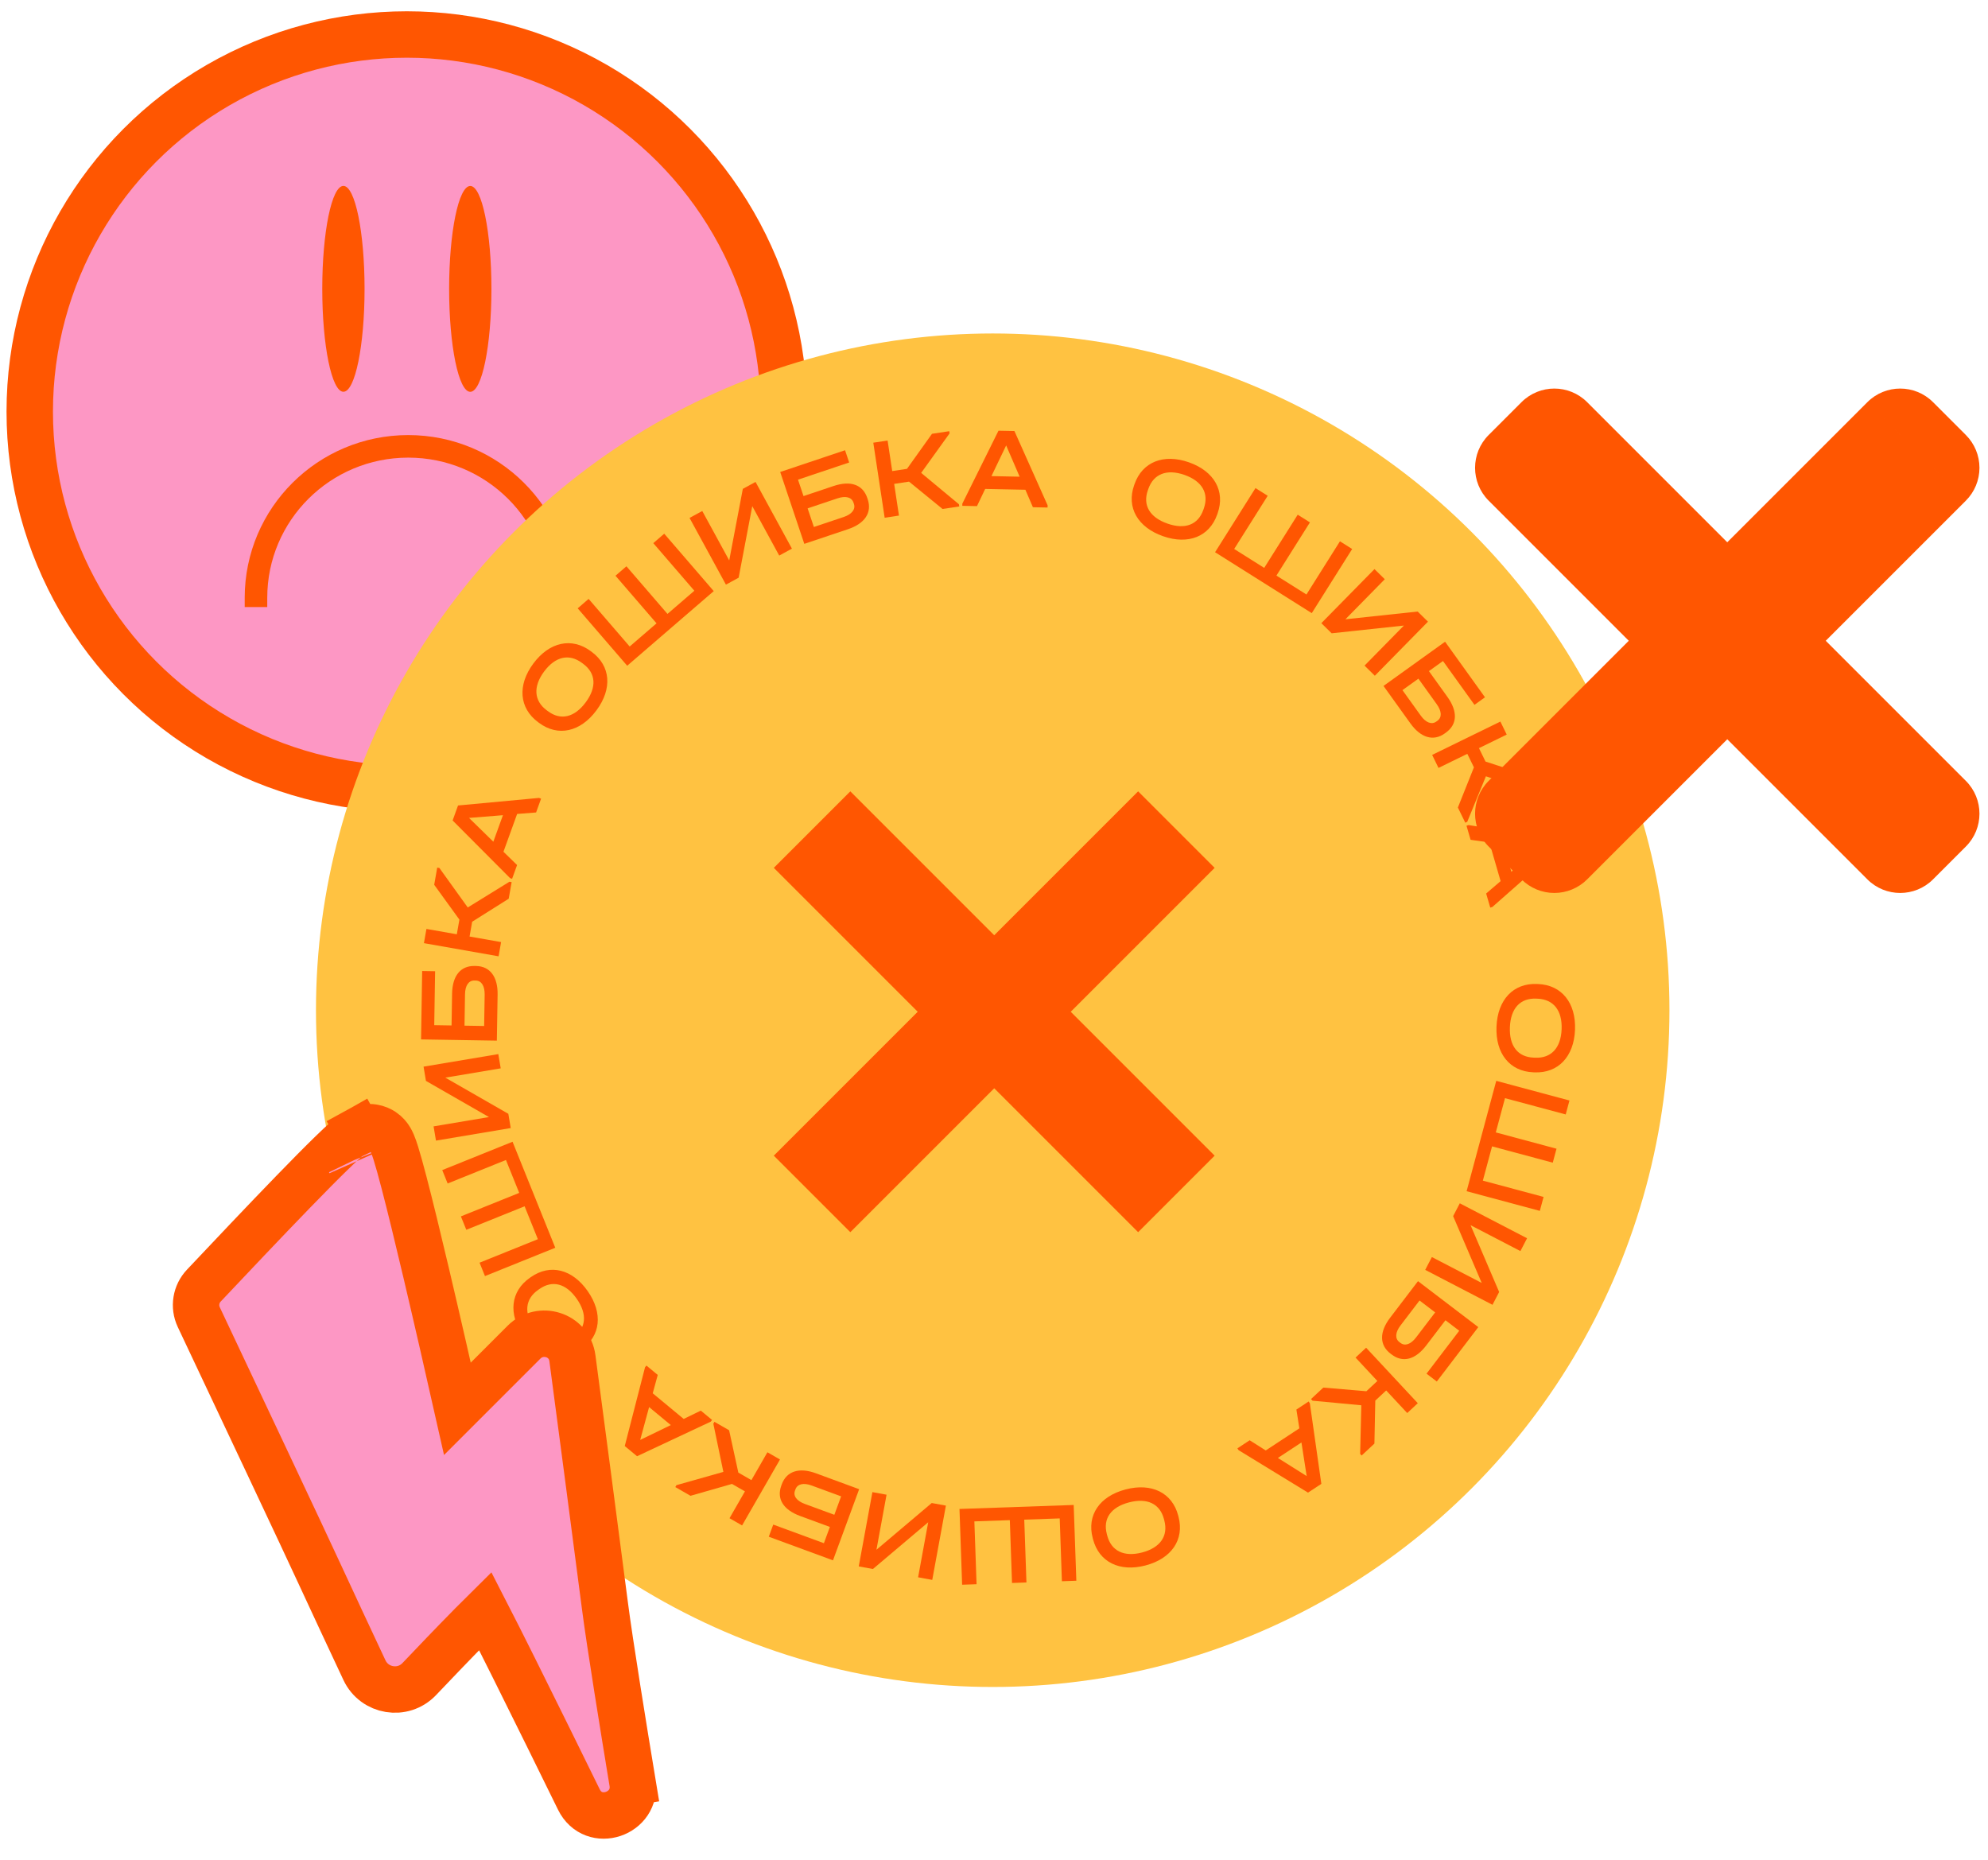 <svg width="310" height="290" viewBox="0 0 310 290" fill="none" xmlns="http://www.w3.org/2000/svg">
<circle cx="63.44" cy="64.182" r="58.802" fill="#FD97C4" stroke="#FF5601" stroke-width="7.24"/>
<ellipse cx="73.333" cy="45.049" rx="3.298" ry="16.049" fill="#FF5601"/>
<ellipse cx="53.55" cy="45.041" rx="3.298" ry="16.049" fill="#FF5601"/>
<path d="M39.916 94.664V93.218C39.916 80.175 50.547 69.601 63.66 69.601C76.773 69.601 87.404 80.175 87.404 93.218V94.664" stroke="#FF5601" stroke-width="3.516"/>
<circle cx="154.799" cy="157.528" r="105.528" fill="#FFC241"/>
<path fill-rule="evenodd" clip-rule="evenodd" d="M138.561 129.363L132.596 123.397L120.665 135.328L126.63 141.294L143.104 157.768L126.63 174.242L120.665 180.207L132.596 192.138L138.561 186.173L155.035 169.699L171.509 186.173L177.475 192.138L189.406 180.207L183.44 174.242L166.966 157.768L183.44 141.294L189.406 135.328L177.475 123.397L171.509 129.363L155.035 145.837L138.561 129.363Z" fill="#FF5601"/>
<path d="M93.007 110.768C90.505 114.139 87.013 114.914 84.061 112.723L83.902 112.605C80.95 110.415 80.665 106.837 83.167 103.466C85.669 100.095 89.165 99.345 92.117 101.536L92.276 101.654C95.228 103.845 95.509 107.397 93.007 110.768ZM85.454 110.907C87.436 112.378 89.578 111.881 91.328 109.522C93.079 107.164 92.923 104.984 90.941 103.513L90.739 103.363C88.756 101.892 86.596 102.353 84.846 104.712C83.096 107.07 83.269 109.286 85.251 110.757L85.454 110.907Z" fill="#FF5601"/>
<path d="M97.801 103.811L90.082 94.859L91.788 93.388L98.189 100.812L102.378 97.2L95.977 89.776L97.683 88.305L104.084 95.729L108.273 92.117L101.872 84.693L103.578 83.222L111.297 92.174L97.801 103.811Z" fill="#FF5601"/>
<path d="M113.199 91.164L107.525 80.762L109.507 79.681L113.711 87.387L115.834 76.23L117.816 75.148L123.49 85.55L121.508 86.632L117.305 78.925L115.181 90.082L113.199 91.164Z" fill="#FF5601"/>
<path d="M125.419 84.805L121.66 73.598L131.774 70.206L132.415 72.119L124.437 74.795L125.297 77.357L129.978 75.787C132.643 74.894 134.541 75.568 135.24 77.653L135.309 77.858C136.002 79.925 134.866 81.636 132.235 82.519L125.419 84.805ZM126.912 82.175L131.559 80.617C132.84 80.187 133.437 79.416 133.157 78.579L133.088 78.374C132.801 77.52 131.866 77.283 130.585 77.712L125.938 79.271L126.912 82.175Z" fill="#FF5601"/>
<path d="M146.977 79.366L141.751 75.103L139.432 75.454L140.181 80.395L137.951 80.733L136.178 69.031L138.408 68.693L139.129 73.456L141.43 73.108L145.329 67.645L148.023 67.237L148.074 67.576L143.643 73.74L149.53 78.632L149.582 78.971L146.977 79.366Z" fill="#FF5601"/>
<path d="M150.057 78.875L150.063 78.533L155.699 67.163L158.185 67.213L163.361 78.799L163.354 79.141L161.066 79.095L159.895 76.368L153.624 76.242L152.345 78.921L150.057 78.875ZM154.602 74.243L158.998 74.331L156.896 69.458L154.602 74.243Z" fill="#FF5601"/>
<path d="M181.35 83.608C177.403 82.222 175.636 79.128 176.849 75.673L176.914 75.487C178.127 72.031 181.447 70.704 185.393 72.09C189.34 73.475 191.085 76.58 189.872 80.035L189.806 80.222C188.593 83.677 185.296 84.993 181.35 83.608ZM178.988 76.462C178.173 78.782 179.279 80.674 182.04 81.643C184.801 82.612 186.829 81.821 187.643 79.501L187.726 79.263C188.541 76.943 187.464 75.024 184.704 74.055C181.943 73.085 179.886 73.904 179.071 76.225L178.988 76.462Z" fill="#FF5601"/>
<path d="M189.473 86.111L195.773 76.109L197.679 77.31L192.454 85.604L197.135 88.552L202.36 80.258L204.265 81.459L199.04 89.753L203.721 92.701L208.946 84.408L210.851 85.608L204.551 95.609L189.473 86.111Z" fill="#FF5601"/>
<path d="M206.045 97.173L214.33 88.742L215.937 90.321L209.799 96.567L221.064 95.36L222.671 96.939L214.386 105.37L212.78 103.791L218.917 97.545L207.652 98.752L206.045 97.173Z" fill="#FF5601"/>
<path d="M215.738 106.961L225.34 100.066L231.562 108.731L229.922 109.908L225.014 103.073L222.819 104.649L225.698 108.66C227.338 110.943 227.253 112.956 225.467 114.238L225.292 114.365C223.521 115.636 221.55 115.055 219.932 112.801L215.738 106.961ZM218.691 107.613L221.55 111.594C222.338 112.692 223.25 113.035 223.967 112.52L224.143 112.394C224.875 111.869 224.826 110.905 224.038 109.808L221.18 105.827L218.691 107.613Z" fill="#FF5601"/>
<path d="M227.334 125.922L229.836 119.656L228.806 117.548L224.314 119.744L223.323 117.717L233.961 112.516L234.952 114.543L230.622 116.66L231.645 118.752L238.028 120.835L239.225 123.284L238.917 123.434L231.705 121.053L228.8 128.139L228.492 128.29L227.334 125.922Z" fill="#FF5601"/>
<path d="M228.679 128.753L229.007 128.657L241.537 130.653L242.229 133.041L232.711 141.429L232.382 141.525L231.745 139.327L233.999 137.397L232.253 131.375L229.316 130.951L228.679 128.753ZM234.452 131.713L235.677 135.935L239.702 132.479L234.452 131.713Z" fill="#FF5601"/>
<path d="M233.358 160.089C233.527 155.894 235.977 153.288 239.649 153.436L239.848 153.444C243.52 153.592 245.77 156.388 245.601 160.583C245.432 164.778 242.965 167.365 239.292 167.217L239.094 167.209C235.421 167.061 233.189 164.284 233.358 160.089ZM239.521 155.721C237.055 155.622 235.565 157.239 235.446 160.173C235.328 163.108 236.684 164.822 239.15 164.921L239.402 164.932C241.869 165.031 243.394 163.433 243.512 160.499C243.631 157.564 242.24 155.831 239.773 155.731L239.521 155.721Z" fill="#FF5601"/>
<path d="M233.318 168.54L244.734 171.605L244.15 173.781L234.683 171.239L233.249 176.581L242.716 179.123L242.132 181.299L232.665 178.757L231.23 184.099L240.697 186.641L240.113 188.816L228.697 185.751L233.318 168.54Z" fill="#FF5601"/>
<path d="M227.634 187.637L238.123 193.086L237.085 195.085L229.314 191.048L233.771 201.465L232.732 203.463L222.243 198.015L223.281 196.016L231.052 200.053L226.595 189.636L227.634 187.637Z" fill="#FF5601"/>
<path d="M221.117 199.775L230.518 206.941L224.05 215.425L222.446 214.201L227.547 207.509L225.398 205.87L222.404 209.797C220.7 212.032 218.75 212.539 217.002 211.207L216.83 211.076C215.096 209.754 215.076 207.699 216.759 205.493L221.117 199.775ZM221.357 202.79L218.385 206.688C217.566 207.762 217.504 208.735 218.207 209.27L218.378 209.401C219.095 209.947 220.002 209.619 220.821 208.545L223.793 204.647L221.357 202.79Z" fill="#FF5601"/>
<path d="M206.356 216.37L213.067 216.94L214.781 215.343L211.379 211.691L213.027 210.156L221.084 218.805L219.436 220.34L216.157 216.82L214.456 218.404L214.32 225.105L212.329 226.96L212.096 226.709L212.276 219.13L204.664 218.414L204.431 218.163L206.356 216.37Z" fill="#FF5601"/>
<path d="M204.066 218.538L204.254 218.824L206.044 231.384L203.966 232.751L193.143 226.131L192.955 225.845L194.867 224.587L197.376 226.172L202.615 222.727L202.154 219.795L204.066 218.538ZM202.941 224.928L199.268 227.344L203.758 230.17L202.941 224.928Z" fill="#FF5601"/>
<path d="M175.518 232.253C179.579 231.187 182.788 232.766 183.722 236.321L183.772 236.513C184.705 240.068 182.69 243.038 178.63 244.104C174.569 245.17 171.373 243.569 170.439 240.013L170.389 239.822C169.456 236.266 171.458 233.319 175.518 232.253ZM181.499 236.868C180.872 234.48 178.89 233.529 176.049 234.274C173.208 235.02 171.966 236.818 172.593 239.206L172.657 239.45C173.284 241.837 175.258 242.828 178.099 242.082C180.94 241.336 182.19 239.499 181.563 237.112L181.499 236.868Z" fill="#FF5601"/>
<path d="M167.427 234.675L167.84 246.488L165.589 246.567L165.247 236.771L159.718 236.964L160.06 246.76L157.81 246.839L157.467 237.042L151.939 237.235L152.281 247.032L150.03 247.11L149.618 235.297L167.427 234.675Z" fill="#FF5601"/>
<path d="M147.499 234.775L145.371 246.359L143.164 245.954L144.74 237.372L136.118 244.66L133.911 244.254L136.038 232.671L138.246 233.076L136.669 241.658L145.291 234.37L147.499 234.775Z" fill="#FF5601"/>
<path d="M133.972 232.215L129.893 243.309L119.881 239.627L120.577 237.733L128.475 240.637L129.408 238.1L124.774 236.396C122.136 235.426 121.077 233.712 121.836 231.649L121.91 231.446C122.663 229.4 124.62 228.776 127.224 229.733L133.972 232.215ZM131.162 233.331L126.562 231.64C125.293 231.173 124.346 231.401 124.041 232.23L123.966 232.433C123.656 233.278 124.236 234.048 125.505 234.515L130.104 236.206L131.162 233.331Z" fill="#FF5601"/>
<path d="M113.695 223.025L115.134 229.628L117.172 230.8L119.667 226.457L121.627 227.584L115.717 237.867L113.757 236.741L116.163 232.555L114.141 231.393L107.675 233.245L105.308 231.885L105.479 231.587L112.8 229.517L111.235 222.007L111.406 221.709L113.695 223.025Z" fill="#FF5601"/>
<path d="M111.042 221.422L110.824 221.686L99.338 227.074L97.423 225.487L100.585 213.201L100.804 212.937L102.566 214.397L101.784 217.26L106.612 221.261L109.281 219.962L111.042 221.422ZM104.603 222.217L101.218 219.412L99.829 224.533L104.603 222.217Z" fill="#FF5601"/>
<path d="M91.656 201.345C94.05 204.788 93.669 208.339 90.655 210.435L90.493 210.548C87.478 212.643 84.002 211.772 81.609 208.329C79.216 204.887 79.621 201.34 82.636 199.244L82.798 199.131C85.812 197.036 89.263 197.903 91.656 201.345ZM89.38 208.538C91.405 207.131 91.617 204.945 89.943 202.537C88.269 200.128 86.156 199.58 84.132 200.987L83.925 201.131C81.901 202.538 81.649 204.73 83.323 207.138C84.997 209.546 87.149 210.088 89.174 208.681L89.38 208.538Z" fill="#FF5601"/>
<path d="M86.587 194.566L75.623 198.984L74.781 196.895L83.873 193.231L81.805 188.101L72.713 191.765L71.871 189.675L80.963 186.011L78.895 180.881L69.804 184.545L68.962 182.456L79.925 178.037L86.587 194.566Z" fill="#FF5601"/>
<path d="M79.641 175.902L67.984 177.859L67.612 175.638L76.248 174.188L66.421 168.548L66.048 166.327L77.705 164.37L78.078 166.591L69.442 168.041L79.269 173.681L79.641 175.902Z" fill="#FF5601"/>
<path d="M77.477 162.27L65.658 162.078L65.831 151.412L67.849 151.445L67.713 159.859L70.415 159.903L70.495 154.966C70.541 152.156 71.81 150.59 74.008 150.626L74.224 150.63C76.404 150.665 77.639 152.307 77.594 155.081L77.477 162.27ZM75.496 159.985L75.575 155.085C75.597 153.734 75.07 152.914 74.187 152.9L73.971 152.896C73.07 152.882 72.534 153.684 72.512 155.035L72.433 159.935L75.496 159.985Z" fill="#FF5601"/>
<path d="M79.327 140.139L73.627 143.729L73.222 146.036L78.137 146.901L77.747 149.119L66.106 147.07L66.496 144.852L71.234 145.686L71.637 143.397L67.707 137.967L68.179 135.287L68.516 135.346L72.94 141.504L79.446 137.489L79.783 137.548L79.327 140.139Z" fill="#FF5601"/>
<path d="M79.853 137.038L79.531 136.922L70.58 127.938L71.425 125.601L84.053 124.422L84.374 124.538L83.597 126.69L80.639 126.922L78.507 132.817L80.631 134.887L79.853 137.038ZM76.929 131.25L78.424 127.117L73.137 127.541L76.929 131.25Z" fill="#FF5601"/>
<mask id="path-37-outside-1_1553_84297" maskUnits="userSpaceOnUse" x="229.256" y="59.83" width="80" height="80" fill="black">
<rect fill="white" x="229.256" y="59.83" width="80" height="80"/>
<path fill-rule="evenodd" clip-rule="evenodd" d="M244.935 70.389L242.375 67.83L237.256 72.949L239.815 75.509L264.223 99.917L239.815 124.324L237.256 126.884L242.375 132.003L244.935 129.444L269.342 105.036L293.75 129.444L296.31 132.003L301.429 126.884L298.869 124.324L274.462 99.917L298.869 75.509L301.429 72.949L296.31 67.83L293.75 70.389L269.342 94.797L244.935 70.389Z"/>
</mask>
<path fill-rule="evenodd" clip-rule="evenodd" d="M244.935 70.389L242.375 67.83L237.256 72.949L239.815 75.509L264.223 99.917L239.815 124.324L237.256 126.884L242.375 132.003L244.935 129.444L269.342 105.036L293.75 129.444L296.31 132.003L301.429 126.884L298.869 124.324L274.462 99.917L298.869 75.509L301.429 72.949L296.31 67.83L293.75 70.389L269.342 94.797L244.935 70.389Z" fill="#FD97C4"/>
<path d="M242.375 67.83L247.494 62.711C244.667 59.883 240.083 59.883 237.256 62.711L242.375 67.83ZM237.256 72.949L232.136 67.83C229.309 70.657 229.309 75.241 232.136 78.069L237.256 72.949ZM264.223 99.917L269.342 105.036C270.7 103.678 271.463 101.837 271.463 99.917C271.463 97.996 270.7 96.155 269.342 94.797L264.223 99.917ZM239.815 124.324L234.696 119.205L234.696 119.205L239.815 124.324ZM237.256 126.884L232.136 121.765C229.309 124.592 229.309 129.176 232.136 132.003L237.256 126.884ZM242.375 132.003L237.256 137.123C238.613 138.48 240.455 139.243 242.375 139.243C244.295 139.243 246.137 138.48 247.494 137.123L242.375 132.003ZM244.935 129.444L239.815 124.324L239.815 124.324L244.935 129.444ZM269.342 105.036L274.462 99.917C271.634 97.089 267.05 97.089 264.223 99.917L269.342 105.036ZM296.31 132.003L291.19 137.123C294.018 139.95 298.602 139.95 301.429 137.123L296.31 132.003ZM301.429 126.884L306.548 132.003C309.376 129.176 309.376 124.592 306.548 121.765L301.429 126.884ZM274.462 99.917L269.342 94.797C266.515 97.624 266.515 102.209 269.342 105.036L274.462 99.917ZM298.869 75.509L293.75 70.389L293.75 70.389L298.869 75.509ZM301.429 72.949L306.548 78.069C307.906 76.711 308.669 74.869 308.669 72.949C308.669 71.029 307.906 69.188 306.548 67.83L301.429 72.949ZM296.31 67.83L301.429 62.711C298.602 59.883 294.018 59.883 291.19 62.711L296.31 67.83ZM293.75 70.389L288.631 65.27L288.631 65.27L293.75 70.389ZM269.342 94.797L264.223 99.917C265.581 101.274 267.422 102.037 269.342 102.037C271.262 102.037 273.104 101.274 274.462 99.917L269.342 94.797ZM237.256 72.949L239.815 75.509L250.054 65.27L247.494 62.711L237.256 72.949ZM242.375 78.069L247.494 72.949L237.256 62.711L232.136 67.83L242.375 78.069ZM244.935 70.389L242.375 67.83L232.136 78.069L234.696 80.628L244.935 70.389ZM269.342 94.797L244.935 70.389L234.696 80.628L259.104 105.036L269.342 94.797ZM244.935 129.444L269.342 105.036L259.104 94.797L234.696 119.205L244.935 129.444ZM242.375 132.003L244.935 129.444L234.696 119.205L232.136 121.765L242.375 132.003ZM247.494 126.884L242.375 121.765L232.136 132.003L237.256 137.123L247.494 126.884ZM239.815 124.324L237.256 126.884L247.494 137.123L250.054 134.563L239.815 124.324ZM264.223 99.917L239.815 124.324L250.054 134.563L274.462 110.155L264.223 99.917ZM298.869 124.324L274.462 99.917L264.223 110.155L288.631 134.563L298.869 124.324ZM301.429 126.884L298.869 124.324L288.631 134.563L291.19 137.123L301.429 126.884ZM296.31 121.765L291.19 126.884L301.429 137.123L306.548 132.003L296.31 121.765ZM293.75 129.444L296.31 132.003L306.548 121.765L303.989 119.205L293.75 129.444ZM269.342 105.036L293.75 129.444L303.989 119.205L279.581 94.797L269.342 105.036ZM293.75 70.389L269.342 94.797L279.581 105.036L303.989 80.628L293.75 70.389ZM296.31 67.83L293.75 70.389L303.989 80.628L306.548 78.069L296.31 67.83ZM291.19 72.949L296.31 78.069L306.548 67.83L301.429 62.711L291.19 72.949ZM298.869 75.509L301.429 72.949L291.19 62.711L288.631 65.27L298.869 75.509ZM274.462 99.917L298.869 75.509L288.631 65.27L264.223 89.678L274.462 99.917ZM239.815 75.509L264.223 99.917L274.462 89.678L250.054 65.27L239.815 75.509Z" fill="#FF5601" mask="url(#path-37-outside-1_1553_84297)"/>
<path d="M81.733 209.271L71.326 219.678C70.094 214.211 68.238 206.055 66.442 198.44C65.192 193.142 63.965 188.08 62.993 184.361C62.51 182.512 62.077 180.942 61.727 179.829C61.559 179.293 61.378 178.757 61.193 178.324C61.117 178.146 60.951 177.77 60.69 177.395C60.582 177.24 60.255 176.782 59.679 176.395C59.014 175.95 57.493 175.323 55.859 176.232L57.617 179.396L55.859 176.232C55.205 176.595 54.494 177.207 53.971 177.672C53.346 178.227 52.593 178.937 51.758 179.749C50.083 181.378 47.977 183.511 45.711 185.848C41.176 190.523 35.914 196.095 31.992 200.249L31.984 200.257L31.785 200.468C30.545 201.78 30.212 203.723 31 205.392C36.615 217.282 47.859 241.122 49.831 245.425C51.334 248.704 55.035 256.605 56.828 260.43C58.394 263.77 62.832 264.505 65.384 261.818C67.325 259.774 70.654 256.287 73.555 253.344C74.305 252.584 75.018 251.868 75.667 251.227C76.849 253.524 78.414 256.632 80.121 260.055C83.629 267.088 87.713 275.396 90.259 280.588C92.55 285.261 99.44 282.848 98.624 277.906L95.052 278.495L98.624 277.906C97.329 270.063 95.065 256.147 94.306 250.199C93.357 242.769 90.125 218.333 89.261 211.808C88.761 208.028 84.233 206.772 81.733 209.271ZM54.536 181.172C54.537 181.174 54.538 181.176 54.539 181.178C54.525 181.148 54.524 181.143 54.536 181.172Z" fill="#FD97C4" stroke="#FF5601" stroke-width="7.24"/>
</svg>
